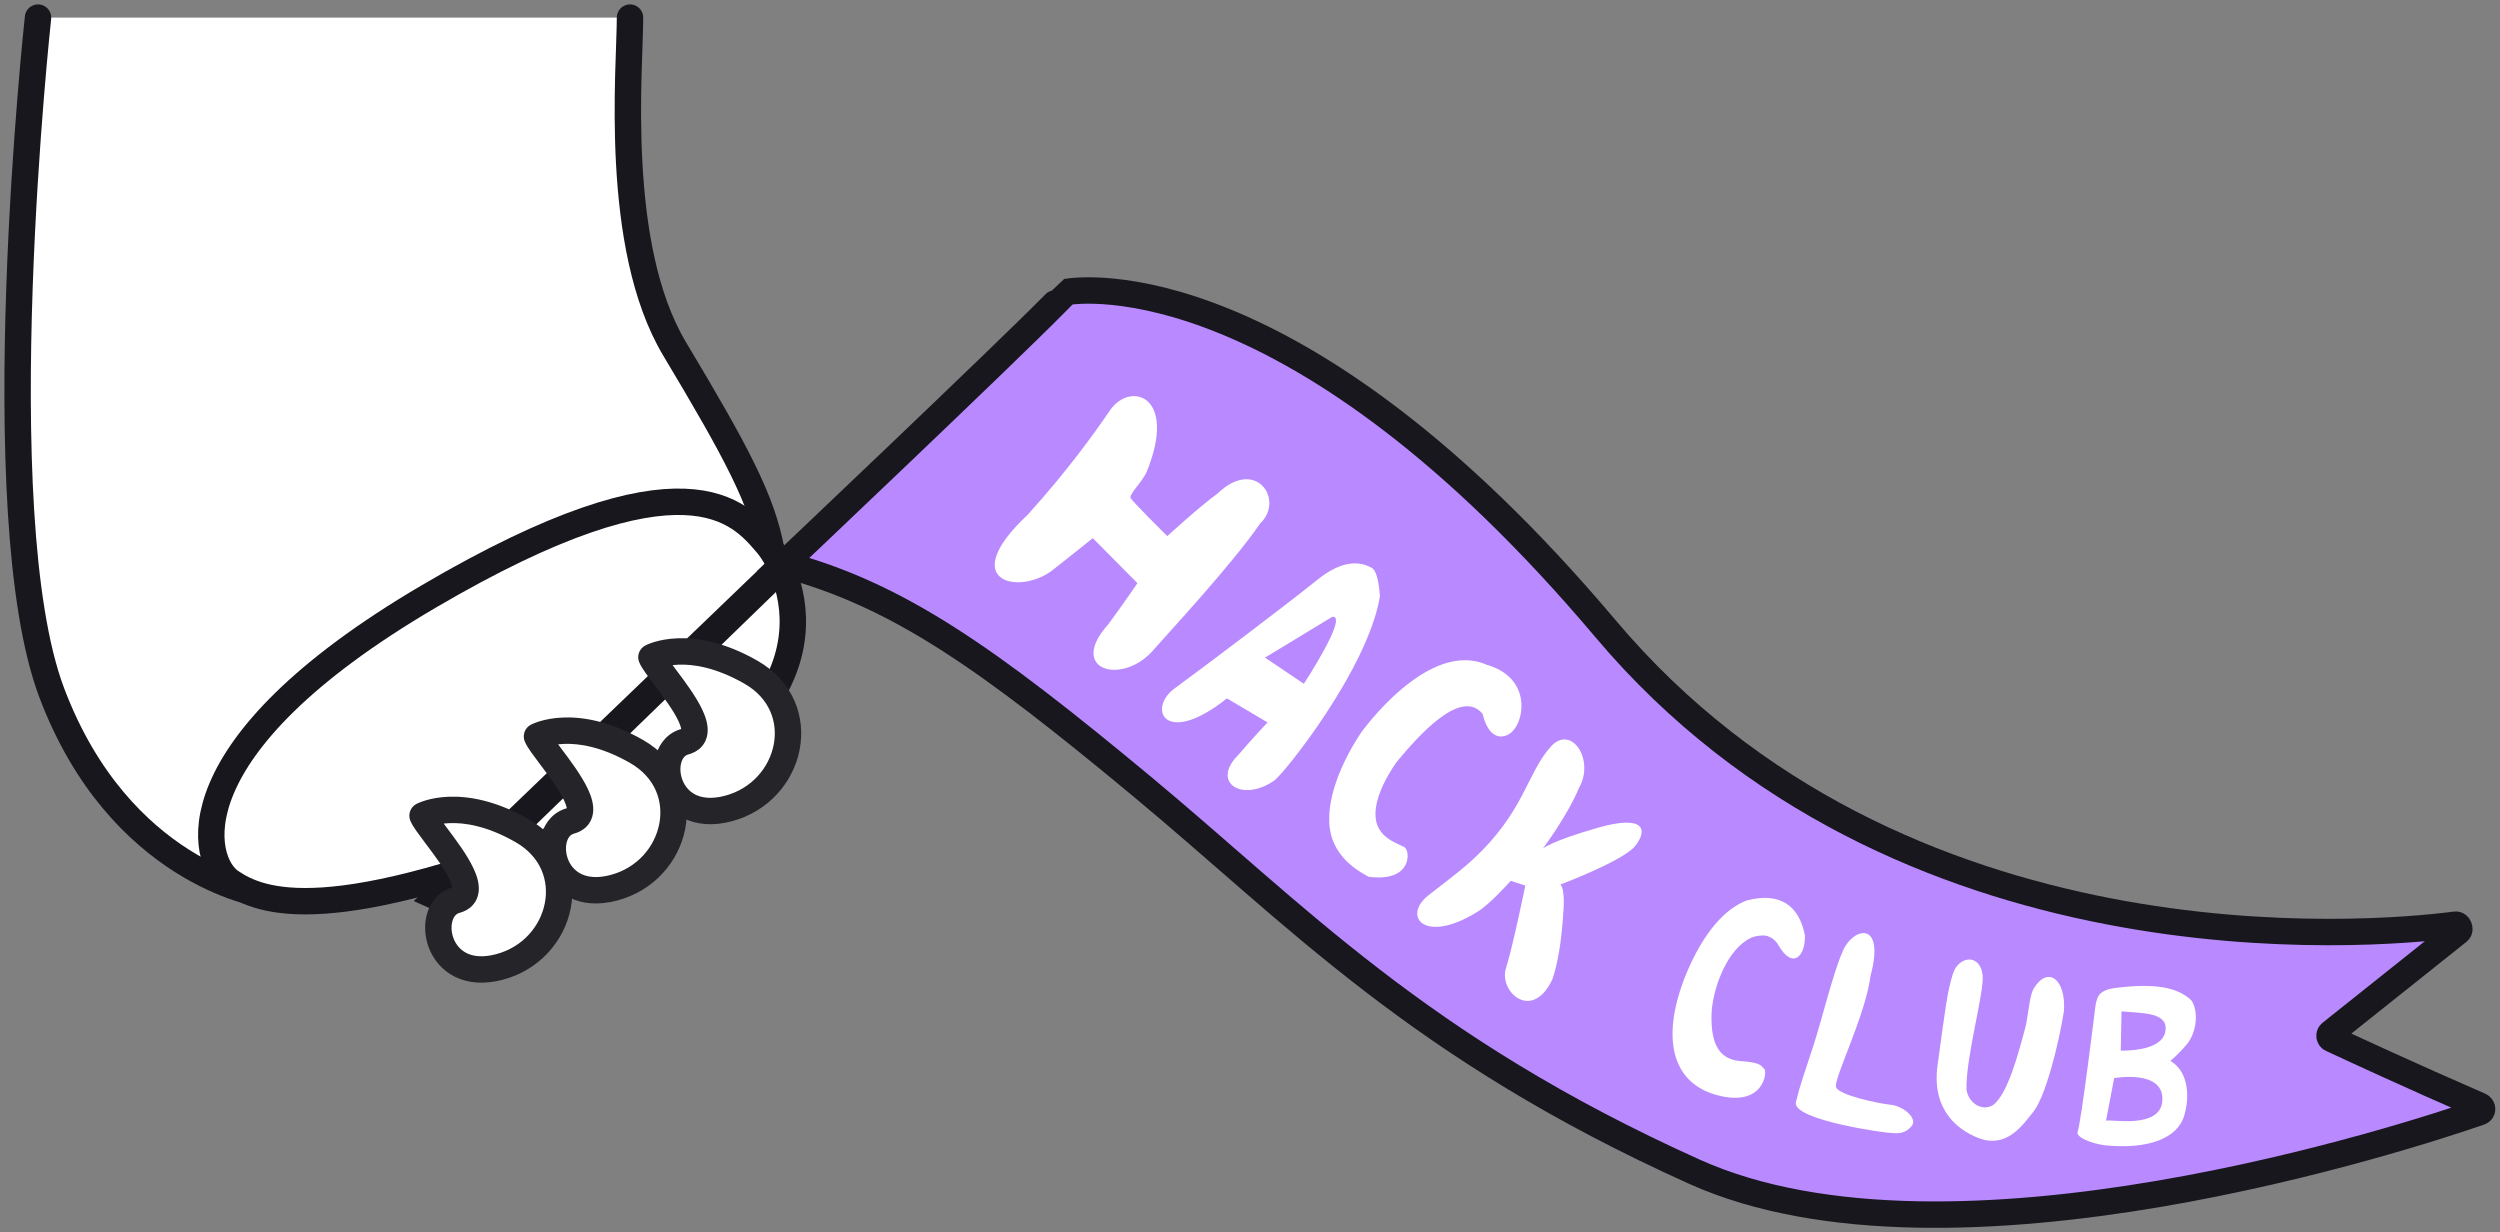 <svg xmlns="http://www.w3.org/2000/svg" width="284" height="140" fill="none" viewBox="0 0 284 140"><rect x="0" y="0" width="284" height="140" fill="#808080" stroke="none"/><path fill="#fff" fill-rule="evenodd" d="M4.456 2C4.456 2 4.152 4.704 3.758 9.143C2.355 24.954 -0.193 62.77 5.784 78.699C13.437 99.099 25.663 99.999 25.663 99.999C25.663 99.999 86.297 58.999 85.999 60.299C85.701 61.599 85.005 55.299 78.047 43.6C71.089 31.9 71.031 7.7 71.031 2" clip-rule="evenodd"/><path stroke="#17171D" stroke-linecap="round" stroke-linejoin="round" stroke-width="3" d="M4.32 2C4.32 2 -1.821 58.299 5.879 78.699C13.579 99.099 29.642 101.56 29.642 101.56C29.642 101.56 88.683 68.441 87.642 62.635C86.602 56.828 83.638 51.336 76.638 39.637C69.638 27.937 71.569 7.7 71.569 2"/><path fill="#fff" fill-rule="evenodd" stroke="#17171D" stroke-linecap="round" stroke-linejoin="round" stroke-width="3" d="M87.092 61.766C84.084 58.292 77.992 50.566 48.692 67.766C19.393 84.966 22.793 97.866 26.193 100.166C29.593 102.466 37.292 105.766 67.292 93.566C97.292 81.366 90.1 65.24 87.092 61.766Z" clip-rule="evenodd"/><path fill="#B989FF" fill-rule="evenodd" stroke="#17171D" stroke-width="3" d="M121.139 33.17C122.843 32.872 147.187 29.674 182.393 71.43C215.648 110.872 269.136 106.335 278.965 105.039C279.291 104.995 279.536 105.594 279.279 105.798L264.781 117.355C264.553 117.537 264.593 117.895 264.858 118.018C266.854 118.951 273.823 122.187 281.713 125.616C282.04 125.757 282.058 126.211 281.721 126.328C274.214 128.926 221.682 146.256 192.49 133.109C161.001 118.925 147.261 103.889 129.63 89.257C112.268 74.849 102.039 67.55 89 64.1C89 64.1 113.99 40.418 119.843 34.475C120.661 33.645 121.131 33.171 121.139 33.17Z" clip-rule="evenodd"/><path fill="#fff" fill-rule="evenodd" d="M126.091 46.619C124.396 49.105 121.388 53.333 116.758 58.463C108.446 66.225 115.978 67.74 119.723 64.647C121.871 62.974 124.136 61.13 124.136 61.13L129.213 66.247C129.213 66.247 127.46 68.819 125.914 70.904C121.285 76.033 127.229 77.845 130.78 74.114C132.498 72.147 140.006 64.086 143.161 59.455C145.951 56.84 142.688 51.834 138.269 56.101C136.297 57.516 132.607 60.899 132.607 60.899C132.607 60.899 128.383 56.745 128.414 56.515C128.448 55.91 129.669 54.859 130.256 53.627C133.826 44.878 128.37 43.275 126.091 46.619Z" clip-rule="evenodd"/><path fill="#fff" fill-rule="evenodd" d="M149.596 65.907C152.559 63.5 154.587 63.787 155.857 64.529C156.412 64.836 156.667 66.358 156.759 67.752C155.383 76.037 145.74 88.071 144.707 88.706C141.017 91.195 137.562 88.853 140.665 85.767C142.351 83.801 143.99 82.063 143.99 82.063L139.381 79.335C132.232 85.026 130.201 80.38 133.618 78.07C137.419 75.272 145.62 69.093 149.596 65.907ZM143.704 74.706L148.12 77.677C148.12 77.677 153.243 69.852 151.349 70.067L143.704 74.706Z" clip-rule="evenodd"/><path fill="#fff" fill-rule="evenodd" d="M171.852 83.043C173.288 81.544 173.789 76.916 168.887 75.518C162.204 72.566 154.642 83.199 154.642 83.199C154.642 83.199 150.989 88.353 151.001 92.992C150.916 97.422 154.762 99.168 155.468 99.6C160.432 100.254 160.247 96.667 159.541 96.236C158.612 95.759 157.25 95.334 156.591 94.013C155.464 91.792 157.409 88.317 158.67 86.545C161.046 83.68 165.963 78.079 168.421 81.098C169.229 84.39 171.069 83.874 171.852 83.043Z" clip-rule="evenodd"/><path fill="#fff" fill-rule="evenodd" d="M176.217 84.765C173.434 87.814 173.205 92.243 167.211 97.733C165.762 99.081 162.676 101.36 162.278 101.701C159.272 104.044 161.751 107.339 167.798 103.603C169.231 102.771 171.616 100.063 171.616 100.063L173.274 100.597C173.274 100.597 171.919 107.288 171.066 110.031C170.274 112.693 174.077 116.123 176.359 111.227C176.961 109.467 177.401 106.92 177.601 103.523C177.601 103.523 177.834 101.074 177.259 100.483C177.259 100.483 184.44 97.784 185.775 96.083C187.173 94.301 186.898 92.5 181.545 94.025C176.194 95.55 175.272 96.394 175.272 96.394C175.272 96.394 178.052 92.685 179.368 89.52C181.193 86.366 178.553 82.283 176.217 84.765Z" clip-rule="evenodd"/><path fill="#fff" fill-rule="evenodd" d="M198.427 102.295C196.02 103.195 193.578 105.82 191.584 110.558C188.666 117.657 189.754 122.981 195.061 124.409C200.37 125.837 200.813 121.742 200.411 121.42C200.089 121.16 200.185 120.699 197.814 120.548C195.44 120.397 194.314 118.818 194.432 115.137C194.534 112.657 195.914 108.37 198.467 106.778C199.227 106.308 199.742 106.318 200.033 106.282C201.196 106.136 201.888 107.097 201.986 107.308C203.707 110.308 205.13 108.485 205.038 106.252C204.382 102.894 202.222 101.295 198.427 102.295Z" clip-rule="evenodd"/><path fill="#fff" fill-rule="evenodd" d="M209.364 107.988C210.535 105.322 214.198 104.51 212.487 110.881C211.95 115.254 208.306 122.534 208.568 123.478C208.83 124.422 213.513 125.379 214.839 125.509C216.163 125.641 218.054 127.104 217.057 128.041C216.138 129.043 214.99 128.66 214.7 128.695C214.41 128.73 203.52 127.25 204.016 125.193C204.514 123.137 204.884 122.254 205.979 118.863C207.075 115.471 208.192 110.654 209.364 107.988Z" clip-rule="evenodd"/><path fill="#fff" fill-rule="evenodd" d="M221.865 110.585C222.52 108.571 225.006 108.28 225.231 110.86C225.386 112.852 223.279 120.249 223.395 123.81C223.646 125.343 225.162 126.283 226.41 125.541C228.046 124.307 229.242 119.922 230.166 116.387C230.482 114.638 230.571 113.231 230.99 112.363C232.666 109.56 234.722 111.33 234.464 114.86C233.866 118.654 232.369 124.544 231.013 126.267C229.721 127.908 228.188 130.024 225.536 129.516C224.852 129.373 219.336 127.786 220.067 121.296C220.991 114.559 221.209 112.598 221.865 110.585Z" clip-rule="evenodd"/><path fill="#fff" fill-rule="evenodd" d="M240.63 112.195C244.684 111.705 247.371 112.121 248.935 113.636C249.725 114.799 249.601 116.964 248.591 118.42C247.627 119.649 246.55 120.519 246.55 120.519C248.356 121.561 248.89 124.071 248.137 126.702C247.385 129.333 244.012 130.608 239.04 130.099C237.398 129.853 235.852 129.151 236.011 128.612C236.412 127.6 238.059 114.137 238.059 114.137C238.267 113.37 238.233 112.412 240.63 112.195ZM241.005 114.892L240.917 119.348C240.917 119.348 245.487 119.536 245.966 117.256C246.443 114.974 243.451 115.115 241.005 114.892ZM240.167 122.477C240.167 122.477 239.195 127.56 239.243 127.332C239.355 127.022 245.529 128.446 245.65 124.947C245.771 121.45 240.167 122.477 240.167 122.477Z" clip-rule="evenodd"/><path fill="#17171D" d="M89 62L47 102.362L50.379 103.867L91.5 64L89 62Z"/><path fill="#fff" fill-rule="evenodd" d="M74 74.658C74.186 75.109 74.8 75.925 75.534 76.9C77.567 79.602 80.519 83.523 77.8 84.258C74.1 85.258 75.4 93.758 82.7 91.858C90 89.958 92.3 80.358 85.3 76.358C78.3 72.358 74 74.658 74 74.658ZM61 83.658C61.186 84.109 61.8 84.925 62.534 85.9C64.567 88.602 67.519 92.523 64.8 93.258C61.1 94.258 62.4 102.758 69.7 100.858C77 98.958 79.3 89.358 72.3 85.358C65.3 81.358 61 83.658 61 83.658ZM49.534 94.9C48.8 93.925 48.186 93.109 48 92.658C48 92.658 52.3 90.358 59.3 94.358C66.3 98.358 64 107.958 56.7 109.858C49.4 111.758 48.1 103.258 51.8 102.258C54.519 101.523 51.568 97.602 49.534 94.9Z" clip-rule="evenodd"/><path fill="#252429" d="M75.534 76.9L76.732 75.998L76.732 75.998L75.534 76.9ZM74 74.658L73.293 73.335C72.613 73.699 72.32 74.517 72.613 75.229L74 74.658ZM77.8 84.258L78.191 85.706L78.191 85.706L77.8 84.258ZM82.7 91.858L83.078 93.309L83.078 93.309L82.7 91.858ZM85.3 76.358L86.044 75.056L86.044 75.056L85.3 76.358ZM62.534 85.9L63.732 84.998L63.732 84.998L62.534 85.9ZM61 83.658L60.292 82.335C59.613 82.699 59.32 83.517 59.613 84.229L61 83.658ZM64.8 93.258L65.191 94.706L65.191 94.706L64.8 93.258ZM69.7 100.858L69.322 99.406L69.322 99.406L69.7 100.858ZM72.3 85.358L73.044 84.056L73.044 84.056L72.3 85.358ZM48 92.658L47.292 91.335C46.613 91.699 46.32 92.517 46.613 93.229L48 92.658ZM49.534 94.9L48.335 95.802L48.335 95.802L49.534 94.9ZM59.3 94.358L60.044 93.056L60.044 93.056L59.3 94.358ZM56.7 109.858L57.078 111.31L57.078 111.31L56.7 109.858ZM51.8 102.258L52.191 103.706L52.191 103.706L51.8 102.258ZM76.732 75.998C76.361 75.504 76.04 75.078 75.789 74.72C75.664 74.543 75.566 74.396 75.493 74.277C75.457 74.218 75.431 74.172 75.412 74.137C75.393 74.1 75.386 74.085 75.387 74.087L72.613 75.229C72.777 75.628 73.07 76.069 73.334 76.445C73.62 76.851 73.973 77.321 74.335 77.802L76.732 75.998ZM78.191 85.706C78.723 85.562 79.239 85.307 79.649 84.88C80.069 84.443 80.288 83.918 80.364 83.392C80.502 82.43 80.165 81.452 79.811 80.687C79.077 79.101 77.717 77.306 76.732 75.998L74.335 77.802C75.384 79.196 76.517 80.712 77.088 81.946C77.386 82.591 77.404 82.9 77.394 82.964C77.394 82.964 77.398 82.942 77.414 82.906C77.432 82.868 77.456 82.832 77.485 82.803C77.543 82.742 77.556 82.77 77.409 82.81L78.191 85.706ZM82.322 90.406C80.779 90.808 79.712 90.624 79.005 90.271C78.29 89.913 77.795 89.308 77.525 88.606C77.248 87.887 77.235 87.139 77.409 86.583C77.578 86.046 77.87 85.793 78.191 85.706L77.409 82.81C75.88 83.223 74.947 84.407 74.547 85.686C74.152 86.946 74.227 88.391 74.725 89.684C75.23 90.995 76.198 92.221 77.663 92.954C79.138 93.691 80.971 93.858 83.078 93.309L82.322 90.406ZM84.556 77.66C87.463 79.322 88.387 82.063 87.89 84.608C87.383 87.203 85.391 89.608 82.322 90.406L83.078 93.309C87.309 92.208 90.116 88.863 90.835 85.183C91.563 81.453 90.136 77.394 86.044 75.056L84.556 77.66ZM74 74.658C74.707 75.981 74.707 75.981 74.706 75.982C74.706 75.982 74.705 75.982 74.704 75.983C74.703 75.983 74.702 75.984 74.701 75.984C74.699 75.985 74.697 75.986 74.696 75.987C74.693 75.988 74.691 75.989 74.69 75.99C74.689 75.991 74.691 75.989 74.697 75.987C74.709 75.981 74.736 75.968 74.779 75.95C74.864 75.915 75.009 75.859 75.211 75.798C75.614 75.678 76.245 75.539 77.083 75.507C78.743 75.443 81.291 75.795 84.556 77.66L86.044 75.056C82.309 72.921 79.207 72.423 76.967 72.509C75.855 72.552 74.974 72.738 74.352 72.924C74.041 73.017 73.795 73.109 73.618 73.184C73.529 73.221 73.457 73.254 73.403 73.28C73.376 73.293 73.353 73.304 73.335 73.314C73.326 73.318 73.317 73.322 73.31 73.326C73.307 73.328 73.303 73.329 73.301 73.331C73.299 73.332 73.298 73.333 73.296 73.333C73.296 73.334 73.295 73.334 73.294 73.334C73.293 73.335 73.293 73.335 74 74.658ZM63.732 84.998C63.361 84.504 63.04 84.078 62.789 83.72C62.664 83.543 62.566 83.396 62.493 83.277C62.457 83.218 62.431 83.172 62.412 83.137C62.393 83.1 62.386 83.085 62.387 83.087L59.613 84.229C59.777 84.628 60.07 85.069 60.334 85.445C60.62 85.851 60.973 86.321 61.335 86.802L63.732 84.998ZM65.191 94.706C65.723 94.562 66.239 94.307 66.649 93.88C67.069 93.443 67.288 92.918 67.364 92.392C67.502 91.43 67.165 90.452 66.811 89.687C66.077 88.101 64.717 86.306 63.732 84.998L61.335 86.802C62.384 88.196 63.517 89.712 64.088 90.946C64.386 91.591 64.404 91.9 64.394 91.964C64.394 91.964 64.398 91.942 64.414 91.906C64.432 91.868 64.456 91.832 64.485 91.803C64.543 91.742 64.556 91.77 64.409 91.81L65.191 94.706ZM69.322 99.406C67.779 99.808 66.712 99.624 66.005 99.271C65.29 98.913 64.795 98.308 64.525 97.606C64.248 96.887 64.235 96.139 64.409 95.583C64.578 95.046 64.87 94.793 65.191 94.706L64.409 91.81C62.88 92.223 61.947 93.407 61.547 94.686C61.152 95.946 61.227 97.391 61.725 98.684C62.23 99.995 63.198 101.221 64.663 101.954C66.138 102.692 67.971 102.858 70.078 102.309L69.322 99.406ZM71.556 86.66C74.463 88.322 75.387 91.063 74.89 93.608C74.383 96.203 72.391 98.608 69.322 99.406L70.078 102.309C74.309 101.208 77.116 97.863 77.835 94.183C78.563 90.453 77.136 86.394 73.044 84.056L71.556 86.66ZM61 83.658C61.708 84.981 61.707 84.981 61.706 84.982C61.706 84.982 61.705 84.982 61.704 84.983C61.703 84.983 61.702 84.984 61.701 84.984C61.699 84.985 61.697 84.986 61.696 84.987C61.693 84.988 61.691 84.989 61.69 84.99C61.689 84.991 61.691 84.989 61.697 84.987C61.709 84.981 61.736 84.968 61.779 84.95C61.864 84.915 62.009 84.859 62.211 84.798C62.614 84.678 63.245 84.539 64.083 84.507C65.743 84.443 68.291 84.795 71.556 86.66L73.044 84.056C69.309 81.921 66.207 81.423 63.967 81.509C62.855 81.552 61.974 81.738 61.352 81.924C61.041 82.017 60.795 82.109 60.618 82.184C60.529 82.221 60.458 82.254 60.403 82.28C60.376 82.293 60.353 82.304 60.335 82.314C60.325 82.318 60.317 82.322 60.31 82.326C60.307 82.328 60.303 82.329 60.301 82.331C60.299 82.332 60.298 82.333 60.296 82.333C60.296 82.334 60.295 82.334 60.294 82.334C60.293 82.335 60.292 82.335 61 83.658ZM46.613 93.229C46.777 93.628 47.07 94.069 47.334 94.445C47.62 94.851 47.973 95.321 48.335 95.802L50.732 93.998C50.361 93.504 50.04 93.078 49.789 92.72C49.664 92.543 49.566 92.396 49.493 92.277C49.457 92.218 49.431 92.172 49.412 92.137C49.393 92.1 49.386 92.085 49.387 92.087L46.613 93.229ZM60.044 93.056C56.309 90.921 53.207 90.423 50.967 90.509C49.855 90.552 48.974 90.738 48.352 90.924C48.041 91.017 47.795 91.109 47.618 91.184C47.529 91.221 47.458 91.254 47.403 91.28C47.376 91.293 47.353 91.304 47.335 91.314C47.325 91.318 47.317 91.322 47.31 91.326C47.307 91.328 47.303 91.329 47.301 91.331C47.299 91.332 47.298 91.333 47.296 91.333C47.296 91.334 47.295 91.334 47.294 91.334C47.293 91.335 47.292 91.335 48 92.658C48.708 93.981 48.707 93.981 48.706 93.982C48.706 93.982 48.705 93.982 48.704 93.983C48.703 93.983 48.702 93.984 48.701 93.984C48.699 93.985 48.697 93.986 48.696 93.987C48.693 93.988 48.691 93.989 48.69 93.99C48.689 93.991 48.691 93.989 48.697 93.987C48.709 93.981 48.736 93.968 48.779 93.95C48.864 93.915 49.009 93.859 49.211 93.798C49.614 93.678 50.245 93.539 51.083 93.507C52.743 93.443 55.291 93.795 58.556 95.66L60.044 93.056ZM57.078 111.31C61.309 110.208 64.116 106.863 64.835 103.183C65.563 99.453 64.136 95.394 60.044 93.056L58.556 95.66C61.464 97.322 62.387 100.063 61.89 102.608C61.384 105.203 59.391 107.608 56.322 108.406L57.078 111.31ZM51.408 100.81C49.88 101.223 48.947 102.407 48.547 103.686C48.152 104.946 48.227 106.391 48.725 107.685C49.23 108.995 50.198 110.221 51.664 110.954C53.138 111.692 54.971 111.858 57.078 111.31L56.322 108.406C54.779 108.808 53.712 108.624 53.005 108.271C52.29 107.913 51.795 107.309 51.525 106.606C51.248 105.887 51.235 105.139 51.41 104.583C51.578 104.046 51.87 103.793 52.191 103.706L51.408 100.81ZM48.335 95.802C49.384 97.196 50.517 98.712 51.088 99.946C51.386 100.591 51.404 100.9 51.394 100.964C51.394 100.964 51.398 100.942 51.414 100.906C51.432 100.868 51.456 100.832 51.485 100.803C51.543 100.742 51.556 100.77 51.408 100.81L52.191 103.706C52.723 103.562 53.239 103.307 53.649 102.881C54.069 102.443 54.288 101.918 54.364 101.392C54.502 100.43 54.165 99.452 53.81 98.687C53.077 97.101 51.717 95.306 50.732 93.998L48.335 95.802Z"/></svg>